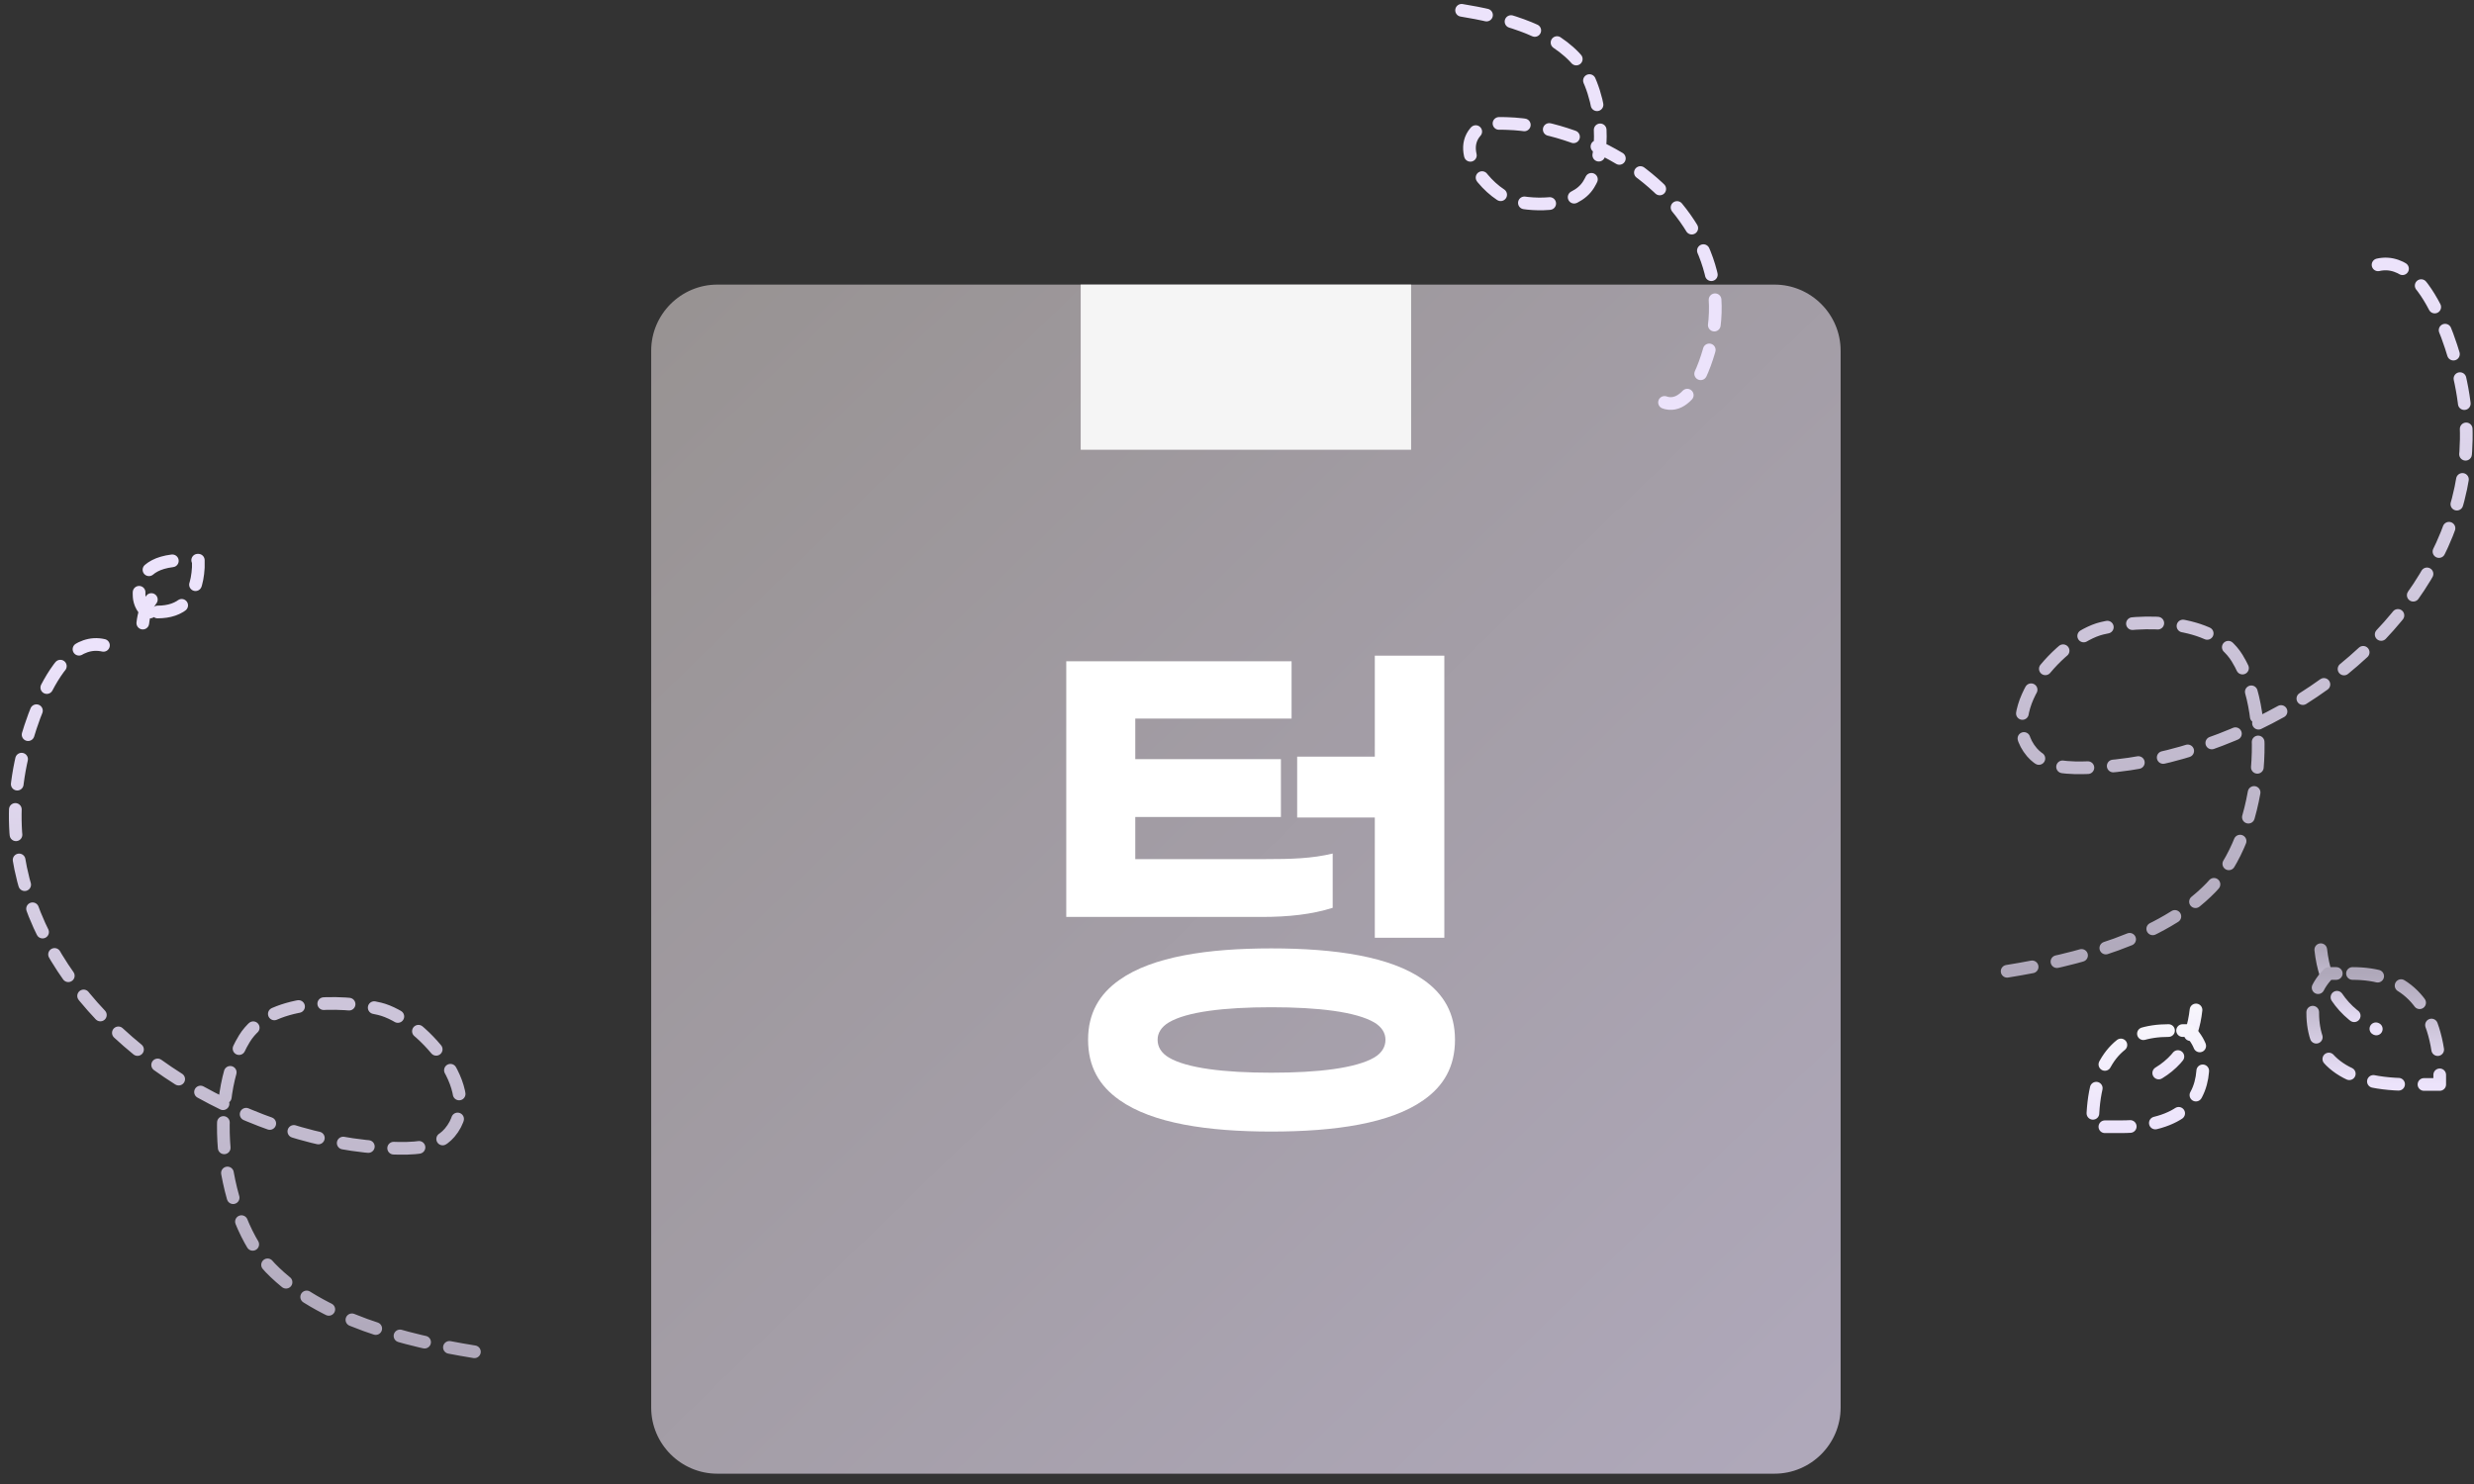<svg width="195" height="117" viewBox="0 0 195 117" fill="none" xmlns="http://www.w3.org/2000/svg">
<rect x="0" y="0" width="195" height="117" fill="#333333" stroke="none"/>
<g clip-path="url(#clip0_766_447)">
<path d="M139.869 116.187H56.536C53.671 116.187 51.327 113.844 51.327 110.979V27.646C51.327 24.781 53.671 22.438 56.536 22.438H139.869C142.734 22.438 145.077 24.781 145.077 27.646V110.979C145.077 113.844 142.734 116.187 139.869 116.187Z" fill="url(#paint0_linear_766_447)"/>
<path d="M85.181 22.438H111.223V35.458H85.181V22.438Z" fill="#F5F5F5"/>
</g>
<path d="M89.482 59.852H100.962V64.412H89.482V67.733H99.762C101.722 67.733 103.402 67.692 105.042 67.293V71.573C103.402 72.093 101.562 72.293 99.442 72.293H84.042V52.133H101.802V56.653H89.482V59.852ZM102.242 59.653H108.362V51.693H113.842V73.933H108.362V64.453H102.242V59.653ZM85.762 81.972C85.762 79.892 86.642 78.373 88.242 77.252C90.842 75.412 95.202 74.772 100.202 74.772C105.242 74.772 109.602 75.412 112.202 77.252C113.802 78.373 114.682 79.892 114.682 81.972C114.682 84.093 113.802 85.612 112.202 86.733C109.602 88.573 105.242 89.213 100.202 89.213C95.202 89.213 90.842 88.573 88.242 86.733C86.642 85.612 85.762 84.093 85.762 81.972ZM91.242 81.972C91.242 82.532 91.522 83.013 92.122 83.373C93.522 84.213 96.482 84.573 100.202 84.573C103.922 84.573 106.882 84.213 108.322 83.373C108.922 83.013 109.202 82.532 109.202 81.972C109.202 81.453 108.922 80.972 108.322 80.612C106.882 79.772 103.922 79.412 100.202 79.412C96.482 79.412 93.522 79.772 92.122 80.612C91.522 80.972 91.242 81.453 91.242 81.972Z" fill="white"/>
<path d="M115.202 0.813C118.185 1.295 121.924 2.237 124.088 4.486C126.206 6.688 126.853 11.863 125.22 14.538C124.152 16.287 121.045 16.262 119.33 15.845C117.619 15.428 114.69 12.286 116.283 10.411C116.895 9.691 117.989 9.712 118.803 9.739C121.848 9.837 125.019 10.93 127.625 12.481C132.669 15.483 136.292 20.862 134.904 26.892C134.457 28.831 132.942 33.298 130.48 31.317" stroke="url(#paint1_linear_766_447)" stroke-linecap="round" stroke-dasharray="2 2"/>
<path d="M158.202 76.576C163.599 75.708 170.366 74.014 174.282 69.967C178.114 66.007 179.285 56.698 176.33 51.886C174.397 48.739 168.774 48.786 165.672 49.536C162.575 50.285 157.275 55.936 160.157 59.309C161.265 60.606 163.245 60.566 164.718 60.519C170.228 60.343 175.966 58.376 180.681 55.586C189.809 50.186 196.365 40.51 193.852 29.663C193.044 26.175 190.303 18.14 185.847 21.705" stroke="url(#paint2_linear_766_447)" stroke-linecap="round" stroke-dasharray="2 2"/>
<path d="M37.393 106.576C31.996 105.708 25.23 104.014 21.313 99.967C17.481 96.007 16.311 86.698 19.266 81.886C21.198 78.739 26.821 78.786 29.923 79.536C33.021 80.285 38.321 85.936 35.438 89.309C34.331 90.606 32.35 90.567 30.877 90.519C25.368 90.343 19.629 88.376 14.914 85.586C5.786 80.186 -0.769 70.51 1.743 59.663C2.551 56.175 5.292 48.14 9.748 51.705" stroke="url(#paint3_linear_766_447)" stroke-linecap="round" stroke-dasharray="2 2"/>
<g clip-path="url(#clip1_766_447)">
<path d="M11.256 49.125C11.402 47.812 11.985 46.792 13.298 46.208" stroke="#ECE3FB" stroke-linecap="round" stroke-linejoin="round" stroke-dasharray="2 2"/>
<path d="M12.423 48.25C14.236 48.25 15.485 47.291 15.631 44.75V44.167H14.46C11.835 44.167 10.964 45.333 10.96 46.792C10.96 47.083 10.96 47.667 11.543 48.25H12.418H12.423Z" stroke="#ECE3FB" stroke-linecap="round" stroke-linejoin="round" stroke-dasharray="2 2"/>
</g>
<path d="M173.089 79.625C172.819 82.062 171.735 83.958 169.298 85.042" stroke="url(#paint4_linear_766_447)" stroke-linecap="round" stroke-linejoin="round" stroke-dasharray="2 2"/>
<path d="M170.923 81.25C167.555 81.25 165.235 83.031 164.964 87.75V88.833H167.139C172.014 88.833 173.631 86.667 173.639 83.958C173.639 83.417 173.639 82.333 172.555 81.25H170.93H170.923Z" stroke="url(#paint5_linear_766_447)" stroke-linecap="round" stroke-linejoin="round" stroke-dasharray="2 2"/>
<path d="M182.923 74.875C183.235 77.688 184.485 79.875 187.298 81.125" stroke="url(#paint6_linear_766_447)" stroke-linecap="round" stroke-linejoin="round" stroke-dasharray="2 2"/>
<path d="M185.423 76.75C189.309 76.75 191.985 78.805 192.298 84.25V85.5H189.789C184.164 85.5 182.298 83 182.289 79.875C182.289 79.25 182.289 78 183.539 76.75H185.414H185.423Z" stroke="url(#paint7_linear_766_447)" stroke-linecap="round" stroke-linejoin="round" stroke-dasharray="2 2"/>
<defs>
<linearGradient id="paint0_linear_766_447" x1="53.924" y1="23.719" x2="141.82" y2="114.227" gradientUnits="userSpaceOnUse">
<stop stop-color="#989393"/>
<stop offset="1" stop-color="#AFA8BA"/>
</linearGradient>
<linearGradient id="paint1_linear_766_447" x1="125.202" y1="0.813" x2="125.202" y2="31.812" gradientUnits="userSpaceOnUse">
<stop stop-color="#ECE3FB"/>
<stop offset="1" stop-color="#ECE3FB"/>
</linearGradient>
<linearGradient id="paint2_linear_766_447" x1="176.298" y1="20.812" x2="176.298" y2="76.576" gradientUnits="userSpaceOnUse">
<stop stop-color="#ECE3FB"/>
<stop offset="1" stop-color="#AFA8BA"/>
</linearGradient>
<linearGradient id="paint3_linear_766_447" x1="19.298" y1="50.812" x2="19.298" y2="106.576" gradientUnits="userSpaceOnUse">
<stop stop-color="#ECE3FB"/>
<stop offset="1" stop-color="#AFA8BA"/>
</linearGradient>
<linearGradient id="paint4_linear_766_447" x1="171.194" y1="79.625" x2="171.194" y2="85.042" gradientUnits="userSpaceOnUse">
<stop stop-color="#F7F5FC"/>
<stop offset="1" stop-color="#ECE3FB"/>
</linearGradient>
<linearGradient id="paint5_linear_766_447" x1="169.301" y1="81.25" x2="169.301" y2="88.833" gradientUnits="userSpaceOnUse">
<stop stop-color="#F7F5FC"/>
<stop offset="1" stop-color="#ECE3FB"/>
</linearGradient>
<linearGradient id="paint6_linear_766_447" x1="185.11" y1="81.125" x2="185.11" y2="74.875" gradientUnits="userSpaceOnUse">
<stop stop-color="#ECE3FB"/>
<stop offset="1" stop-color="#AFA8BA"/>
</linearGradient>
<linearGradient id="paint7_linear_766_447" x1="187.293" y1="85.5" x2="187.293" y2="76.75" gradientUnits="userSpaceOnUse">
<stop stop-color="#ECE3FB"/>
<stop offset="1" stop-color="#AFA8BA"/>
</linearGradient>
<clipPath id="clip0_766_447">
<rect width="93.75" height="93.75" fill="white" transform="translate(51.327 22.438)"/>
</clipPath>
<clipPath id="clip1_766_447">
<rect width="7" height="7" fill="white" transform="translate(9.798 43)"/>
</clipPath>
</defs>
</svg>
